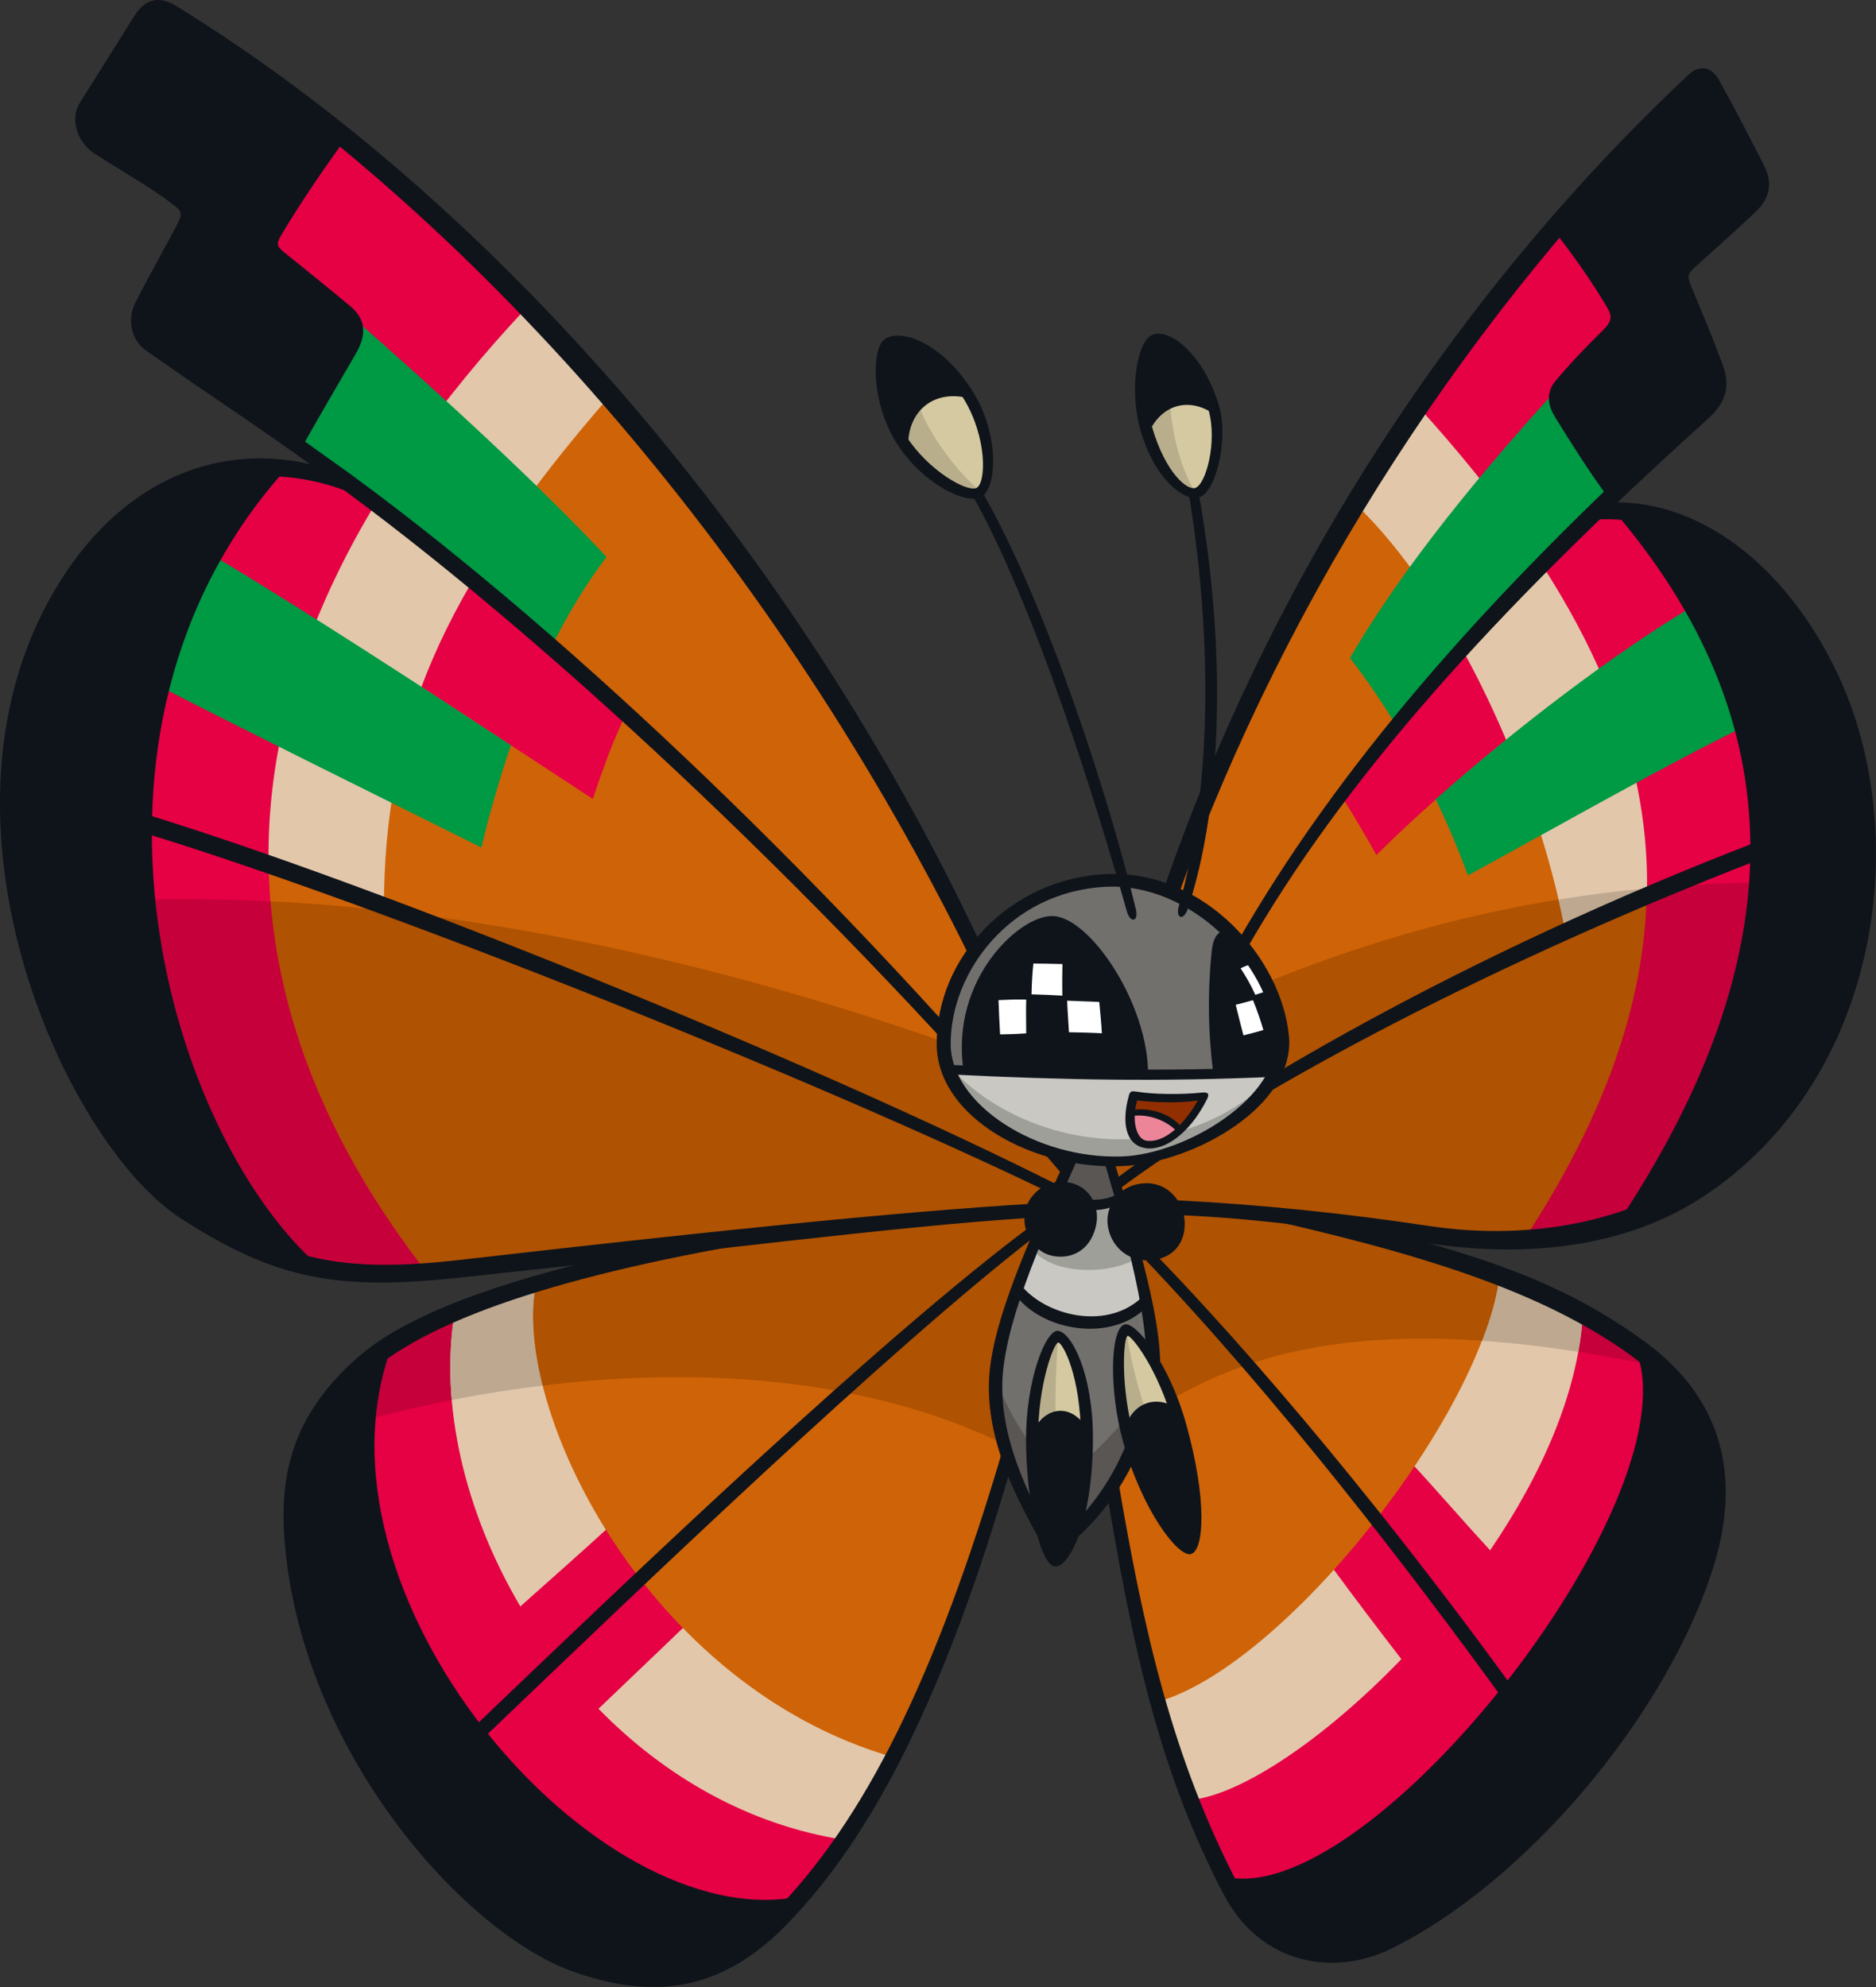 <?xml version="1.0" encoding="UTF-8"?>
<!-- Created with Inkscape (http://www.inkscape.org/) -->
<svg version="1.1" viewBox="0 0 246.84 261.46" xmlns="http://www.w3.org/2000/svg">
 <rect x="0" y="0" width="246.84" height="261.46" fill="#333333" stroke="none"/>
 <path d="m146.42 195.49c3.425 20.17 6.84 36.405 15.678 53.233 4.576 8.729 13.753 9.891 20.484 6.574 17.397-8.535 35.364-30.617 41.393-49.044 4.177-12.736 0.474-22.458-8.499-28.935-11.986-8.656-26.017-12.906-47.059-17.603-5.969-0.46-15.036-1.102-20.811-1.222 2.251 7.095 4.092 16.647 4.261 20.012 0.24 5.061-2.141 11.259-5.448 16.986" fill="#0f141b"/>
 <path d="m161.62 247.81c19.722 4.503 62.652-50.945 54.637-69.879-0.275-0.206-0.522-0.412-0.786-0.604-11.986-8.656-26.029-12.906-47.059-17.603-5.969-0.46-15.048-1.102-20.811-1.222 2.251 7.095 4.092 16.647 4.249 20.012 0.24 5.061-2.141 11.271-5.436 16.986 3.353 19.794 6.731 35.811 15.206 52.313" fill="#E60044"/>
 <path d="m216.78 179.52c-0.137-0.556-0.309-1.088-0.522-1.585-0.275-0.206-0.522-0.412-0.786-0.604-11.986-8.656-26.029-12.906-47.058-17.603-5.969-0.474-15.049-1.102-20.811-1.222 2.251 7.095 4.092 16.647 4.25 20.012 0.137 2.447-0.388 5.17-1.308 7.978 14.516-10.339 34.322-13.463 66.235-6.973" fill="#C6003A"/>
 <path d="m208.28 172.78c-4.141-2.275-8.584-4.201-13.499-5.932l-9.104 25.618c3.45 3.729 6.937 7.784 10.387 11.525 6.744-9.867 11.646-20.835 12.215-31.211" fill="#E2C7AA"/>
 <path d="m208.28 172.78c-4.141-2.275-8.584-4.201-13.499-5.932l-3.329 9.37c4.988 0.206 10.388 0.752 16.211 1.658 0.309-1.706 0.522-3.415 0.618-5.097" fill="#BEA890"/>
 <path d="m132.6 191.47c-7.651 26.453-16.61 47.506-30.097 61.139-8.765 8.862-17.155 9.213-26.877 5.605-12.712-4.697-33.33-26.199-36.514-53.317-1.198-10.182 0.103-17.7 8.475-25.158 7.918-7.058 24.649-12.349 50.255-17.034 17.591-1.936 29.286-2.941 40.303-3.559-3.511 7.579-6.998 17.724-7.179 22.095-0.137 3.319 0.343 5.581 1.633 10.23" fill="#0f141b"/>
 <path d="m104.53 250.46c12.373-13.656 20.823-33.874 28.076-58.983-1.308-4.661-1.781-6.925-1.633-10.23 0.206-4.383 3.668-14.516 7.179-22.095-11.017 0.618-22.7 1.609-40.303 3.559-22.664 4.141-38.366 8.765-47.167 14.673-12.191 32.155 25.908 77.834 53.85 73.076" fill="#E60044"/>
 <path d="m138.14 159.15c-11.005 0.618-22.7 1.609-40.291 3.559-22.676 4.141-38.378 8.765-47.18 14.673-1.139 3.003-1.839 6.138-2.141 9.335 30.715-8.063 61.526-7.543 83.693 3.367-1.016-3.753-1.38-5.872-1.26-8.838 0.206-4.383 3.668-14.516 7.179-22.095" fill="#C6003A"/>
 <path d="m73.225 168.18c-5.097 1.417-9.564 2.893-13.39 4.479-2.021 12.107 1.297 26.283 8.632 38.717 4.225-3.789 7.07-6.247 11.671-10.46z" fill="#E2C7AA"/>
 <path d="m73.225 168.18c-5.097 1.417-9.564 2.893-13.39 4.479-0.618 3.693-0.728 7.579-0.388 11.55 5.606-1.088 11.175-1.887 16.659-2.385z" fill="#BEA890"/>
 <path d="m240.5 88.889c-6.513-13.608-18.003-22.712-30.533-21.574 4.516-4.383 9.213-8.765 14.092-13.16 2.035-1.829 2.347-3.862 1.599-5.884-1.428-3.813-2.313-6.102-4.08-10.351-0.618-1.465-0.642-2.193 0.343-3.075 3.123-2.859 5.605-5.266 8.426-8.003 1.452-1.404 1.513-3.147 0.8-4.54-2.265-4.407-3.705-7.203-6.005-11.356-0.604-1.078-1.551-0.933-2.323-0.206-27.022 25.678-53.088 62.289-68.56 106.34l-8.293 35.642c0.762 2.241 1.15 3.85 1.647 5.775 12.349 0.422 26.671 1.829 40.254 3.874 14.286 2.155 26.635-0.172 35.981-6.501 22.894-15.509 26.308-46.865 16.671-66.986" fill="#0f141b"/>
 <path d="m213.54 67.3-1.863-0.069c-0.57 0.013-1.126 0.024-1.706 0.069 0.069-0.034 0.103-0.103 0.172-0.172h-0.172l2.313-2.275c-2.519-3.415-4.649-6.731-6.925-10.411-1.04-1.682-0.728-2.907 0.034-3.838 2.045-2.447 3.886-4.189 6.005-6.271 1.476-1.428 1.925-2.845 0.933-4.504-2.117-3.571-4.758-7.3-7.252-10.448-20.327 23.62-38.79 53.402-50.824 87.676l-8.305 35.642c0.776 2.241 1.163 3.85 1.658 5.775 12.337 0.422 26.671 1.829 40.254 3.874 9.722 1.465 18.56 0.848 26.15-1.695 24.189-35.908 22.046-67.204-0.474-93.379" fill="#CF6307"/>
 <path d="m187.86 162.38c9.722 1.465 18.56 0.848 26.15-1.695 10.606-15.751 16.15-30.605 17.131-44.528-32.324 0.374-57.627 8.971-81.514 20.763l-3.68 15.811c0.776 2.241 1.163 3.85 1.658 5.775 12.337 0.422 26.671 1.829 40.254 3.874" fill="#AF5201"/>
 <path d="m128.44 125.15c-20.448-42.567-57.325-93.16-105.98-123.52-1.863-1.163-2.859-0.343-3.753 1.139-1.925 3.147-4.056 6.465-7.095 11.368-1.174 1.887-0.498 3.777 1.476 5.036 4.092 2.615 6.768 4.201 10.387 6.973 1.345 1.03 1.815 1.96 0.714 4.044-1.658 3.147-3.705 6.973-5.254 10.073-0.858 1.706-0.858 3.487 0.982 4.807 7.422 5.29 14.831 10.327 25.896 18.305-15.884-5.533-28.983 1.356-36.72 13.874-19.019 30.715 1.187 72.095 15.666 81.926 12.131 8.245 19.976 9.443 35.787 7.772 32.627-3.45 59.068-6.792 77.615-7.797 0.968-2.227 1.815-4.044 3.075-6.828z" fill="#0f141b"/>
 <path d="m60.538 166.94c32.627-3.45 59.068-6.792 77.616-7.797 0.957-2.217 1.815-4.044 3.065-6.828l-12.785-27.167c-17.204-35.812-46.041-77.301-83.741-107.65-3.147 4.407-5.848 8.547-8.499 12.978-0.982 1.623-0.714 2.385 0.522 3.377 3.305 2.663 5.605 4.455 8.826 7.143 1.839 1.524 2.011 2.639 0.522 5.194-2.323 3.995-4.661 8.039-7.058 12.264 0.275 0.206 0.594 0.46 0.92 0.714 1.853 1.308 3.802 2.711 5.884 4.201-1.963-0.679-3.886-1.174-5.763-1.489-1.091-0.137-2.203-0.24-3.415-0.275-30.569 33.33-16.743 86.671 4.443 105.15 5.508 1.163 11.465 1.054 19.467 0.206" fill="#CF6307"/>
 <path d="m41.067 166.73c5.509 1.163 11.465 1.054 19.468 0.206 32.627-3.45 59.068-6.78 77.616-7.785 0.968-2.227 1.815-4.044 3.075-6.84l-5.109-10.848c-44.346-17.034-84.577-23.898-116.82-23.087 2.035 20.351 10.932 38.91 21.768 48.354" fill="#AF5201"/>
 <path d="m41.681 81.532c4.625 2.931 9.237 5.896 13.778 8.838 7.894 5.133 15.533 10.169 22.542 14.758 1.513-4.528 2.807-7.978 4.382-11.211-6.513-5.956-13.45-12.07-20.121-17.615-4.455-3.693-8.79-7.143-12.797-10.121l14.128-9.347 5.908-16.574v-0.012c-7.773-8.039-16.041-15.702-24.806-22.748-3.147 4.395-5.848 8.547-8.511 12.966-0.968 1.633-0.714 2.385 0.522 3.377 3.319 2.663 5.606 4.455 8.838 7.143 1.839 1.537 2.011 2.653 0.522 5.206-2.337 3.983-4.673 8.039-7.058 12.252 0.275 0.24 0.594 0.474 0.92 0.714 1.839 1.321 3.801 2.711 5.884 4.213-1.973-0.676-3.886-1.174-5.763-1.489-1.102-0.137-2.203-0.24-3.415-0.309-30.569 33.33-16.756 86.684 4.431 105.15 4.431 0.933 9.165 1.04 14.988 0.618-13.305-17.131-20.46-35.133-20.714-53.741l7.554-13.426z" fill="#E60044"/>
 <path d="m216.68 117.83c-0.35 14.431-5.617 29.25-16.114 45.254 4.806-0.24 9.31-1.016 13.438-2.399 24.189-35.908 22.046-67.216-0.474-93.378l-1.863-0.069c-0.57 0.012-1.139 0.034-1.706 0.069 0.034-0.034 0.103-0.103 0.172-0.137l-0.172-0.013 2.313-2.265c-2.505-3.415-4.649-6.731-6.925-10.412-1.04-1.695-0.728-2.907 0.069-3.838 2.045-2.457 3.886-4.201 6.005-6.271 1.476-1.428 1.925-2.845 0.933-4.503-2.117-3.571-4.758-7.312-7.252-10.448-6.404 7.434-12.615 15.472-18.499 24.068 0.012 0.012 0.024 0.024 0.024 0.024l4.274 12.712 12.01 8.099c-3.305 3.353-6.877 7.191-10.448 11.186-5.751 6.441-11.489 13.281-16.005 19.141 1.452 2.371 3.123 5.073 4.637 7.869 4.77-4.758 10.787-10.073 17.094-15.182 4.032-3.257 8.172-6.441 12.203-9.334l-1.949 16.525z" fill="#E60044"/>
 <path d="m216.7 117.82c0.522-21.453-9.83-42.022-30.097-64.311-2.831 4.141-5.606 8.402-8.269 12.797 12.772 12.215 23.765 35.981 27.639 56.284 3.547-1.623 6.901-3.123 10.726-4.77" fill="#E2C7AA"/>
 <path d="m69.498 40.254c-23.632 25.109-34.48 49.722-34.165 73.354 5.775 2.059 9.685 3.547 15.182 5.533 0.103-22.918 7.01-41.042 29.782-67.107-3.475-3.995-7.082-7.93-10.799-11.78" fill="#E2C7AA"/>
 <g fill="#094">
  <path d="m45.478 63.266c9.928 7.458 19.153 15.061 27.058 21.913 2.131-4.298 4.54-8.317 7.264-11.889-8.559-9.201-21.416-21.053-34.262-32.3 1.839 1.538 2.011 2.653 0.522 5.194-2.323 3.995-4.661 8.051-7.058 12.264z"/>
  <path d="m28.159 73.158c-3.161 5.496-5.436 11.307-6.949 17.252 10.714 5.545 27.845 13.971 42.131 21.114 1.078-4.503 2.371-9.031 3.886-13.463-12.397-8.135-25.993-16.998-39.068-24.903"/>
  <path d="m212.24 64.861c-2.505-3.415-4.637-6.719-6.913-10.4-1.04-1.682-0.728-2.893 0.069-3.825-9.806 10.654-20.799 23.874-27.773 35.957 2.107 2.687 4.152 5.69 6.065 8.862 8.342-10.085 19.383-22.143 28.559-30.593"/>
  <path d="m222.54 79.901c-9.94 5.92-23.075 15.884-33.632 25.267 1.599 3.319 3.013 6.695 4.237 10.024 13.366-7.312 25.823-14.419 36.053-19.431-1.476-5.46-3.705-10.738-6.659-15.86"/>
 </g>
 <path d="m119.51 227.3-29.274-13.451c-4.262 4.116-7.845 7.494-11.489 10.993 8.584 8.789 19.637 15.278 32.349 17.252 3.051-4.455 5.823-9.407 8.414-14.794" fill="#E2C7AA"/>
 <path d="m151.34 219.96c1.465 5.787 3.185 11.356 5.351 16.877 6.586-0.642 17.555-7.99 27.7-18.523-3.051-3.959-6.017-7.869-9.177-12.167z" fill="#E2C7AA"/>
 <path d="m132.6 191.47c-1.308-4.649-1.778-6.913-1.633-10.23 0.172-4.37 3.668-14.516 7.179-22.095-11.017 0.618-22.712 1.623-40.303 3.559-10.63 1.949-19.722 4.007-27.288 6.235-3.329 16.259 14.491 52.979 46.986 62.277 5.859-11.223 10.678-24.588 15.06-39.746" fill="#CF6307"/>
 <path d="m152.38 223.91c16.586-4.721 42.652-37.627 44.928-56.138-8.099-3.075-17.458-5.496-28.911-8.063-5.957-0.46-15.036-1.091-20.811-1.211 2.251 7.095 4.104 16.647 4.262 20.012 0.24 5.048-2.141 11.259-5.448 16.986 1.757 10.291 3.511 19.564 5.981 28.414" fill="#CF6307"/>
 <path d="m145.96 152.78c3.596 12.276 7.119 23.959 5.351 30.836-2.299 8.91-6.259 15.46-12.869 20.484-4.116-7.119-7.53-14.371-7.458-21.78 0.069-7.446 4.661-17.918 10.169-30.146 1.428 0.374 2.883 0.594 4.806 0.604" fill="#C9C8C3"/>
 <path d="m151.32 183.61c0.834-3.257 0.484-7.603-0.498-12.567-4.697 5.012-13.656 3.089-16.961-1.476-1.743 4.855-2.835 9.153-2.869 12.748-0.069 7.409 3.343 14.661 7.458 21.78 6.622-5.037 10.569-11.574 12.869-20.484" fill="#72706D"/>
 <path d="m147.38 157.63c-0.46-1.599-0.944-3.219-1.417-4.855-1.925 0-3.377-0.206-4.806-0.594-0.738 1.633-1.452 3.233-2.141 4.794 1.973 1.513 5.799 2.179 8.366 0.652" fill="#595653"/>
 <path d="m41.067 166.73c4.419 0.933 9.153 1.04 14.988 0.604-12.106-15.581-19.116-31.889-20.46-48.729-5.63-0.275-11.065-0.364-16.296-0.24 2.035 20.351 10.932 38.91 21.768 48.354" fill="#C6003A"/>
 <path d="m214 160.68c10.606-15.751 16.15-30.605 17.131-44.54-5.169 0.069-10.157 0.35-15 0.81l0.546 0.872c-0.35 14.431-5.617 29.25-16.114 45.254 4.806-0.24 9.31-1.016 13.438-2.399" fill="#C6003A"/>
 <path d="m205.08 118.37c0.343 1.417 0.628 2.831 0.896 4.225 3.547-1.633 6.901-3.123 10.738-4.782v-0.92c-3.983 0.364-7.857 0.861-11.634 1.476" fill="#BEA890"/>
 <path d="m138.14 159.15c-11.005 0.618-22.7 1.609-40.291 3.559-10.642 1.935-19.722 3.995-27.3 6.235-0.738 3.62-0.426 8.257 0.858 13.365 22.676-2.749 44.177-0.412 60.812 7.773-1.016-3.753-1.38-5.872-1.26-8.838 0.206-4.383 3.668-14.516 7.179-22.095" fill="#AF5201"/>
 <path d="m168.42 159.72c-5.969-0.46-15.036-1.091-20.811-1.222 2.251 7.095 4.104 16.647 4.262 20.012 0.103 2.457-0.388 5.182-1.308 7.99 10.884-7.76 24.734-11.453 44.443-10.085 1.187-3.089 1.997-6.005 2.323-8.632-8.099-3.075-17.47-5.508-28.911-8.063" fill="#AF5201"/>
 <path d="m135.98 164.55c2.605 3.099 9.746 3.281 13.56 1.064-0.776-2.505-1.562-5.63-2.155-7.99-2.059 1.187-5.254 1.538-8.378-0.652-0.861 2.169-1.757 4.419-3.027 7.579" fill="#9F9F9A"/>
 <path d="m131 180.97c1.585 6.017 7.506 13.245 8.802 13.245 1.297 0 10.533-8.523 11.937-13.584-1.805 9.552-6.114 18.039-13.087 23.136-3.583-5.606-7.978-14.189-7.652-22.797" fill="#595653"/>
 <g fill="#0f141b">
  <path d="m146.6 152.79c3.535 12.022 7.385 24.165 5.617 31.017-2.371 9.201-6.477 15.763-13.196 20.726-0.532 0.398-0.872 0.436-1.27-0.275-4.031-6.937-7.712-14.153-7.639-21.973 0.069-7.664 5.073-18.62 10.315-30.23l1.441 0.275c-5.242 11.586-9.915 22.458-9.988 29.964-0.069 7.385 3.319 14.177 6.779 20.714 6.078-5.194 9.455-10.848 11.719-19.613 1.695-6.586-1.609-18.765-5.097-30.654z"/>
  <path d="m139.2 156.34c1.73 1.428 5.521 2.241 8.003 0.666l0.309 1.246c-2.371 1.5-6.477 1.284-8.717-0.628z"/>
  <path d="m150.96 171.88c-4.516 4.806-13.777 3.377-17.385-1.537l0.57-1.489c3.137 4.237 11.768 6.538 16.526 1.428z"/>
  <path d="m135.56 160.24c-18.39 1.187-42.954 4.455-74.891 7.857-16.114 1.719-24.249 0.412-36.925-7.809-15.388-9.988-34.94-53.329-15.835-83.802 8.741-13.947 21.538-18.123 32.906-15.388-8.656-6.21-14.213-9.734-21.683-15.036-1.829-1.294-2.447-4.007-1.345-6.199 1.27-2.553 3.898-7.252 5.339-9.976 0.968-1.829 0.848-2.045-0.35-2.965-2.955-2.275-6.175-4.044-10.339-6.707-2.289-1.452-3.243-4.576-1.963-6.634 3.219-5.17 5.242-8.317 7.155-11.417 1.393-2.241 3.195-2.835 5.593-1.356 42.192 25.981 81.587 71.829 105.78 123.35l-1.38 1.815c-24.976-50.751-63.632-96.454-105.57-123.23-1.187-0.762-1.757-0.642-2.687 0.872-1.863 3.027-3.717 5.981-6.84 10.993-0.992 1.599-0.594 2.519 1.235 3.705 4.019 2.591 7.264 4.721 10.254 7.022 1.452 1.115 2.289 2.941 1.03 5.315-1.441 2.711-3.838 7.373-5.109 9.927-0.885 1.757-0.556 2.759 0.885 3.789 7.506 5.363 14.637 10.375 25.714 18.318l-1.222 1.829c-13.015-4.807-26.756-0.206-35.121 13.305-18.087 29.213 0.872 70.4 15.363 80.243 11.465 7.797 19.504 9.492 34.928 7.724 32.046-3.668 56.78-6.283 75.557-7.409z"/>
  <path d="m38.249 57.99c2.299-4.068 4.564-8.039 7.022-12.24 1.428-2.447 1.235-2.735-0.35-4.056-2.347-1.96-5.303-4.237-8.789-7.01-1.767-1.393-1.997-2.807-0.81-4.794 2.759-4.588 5.496-8.777 8.547-13.039l1.658 1.308c-3.027 4.225-5.738 8.124-8.463 12.676-0.762 1.27-0.652 1.575 0.35 2.385 3.257 2.615 6.283 5.072 8.632 7.034 2.059 1.706 2.299 3.693 0.714 6.392-2.471 4.225-4.794 8.22-7.107 12.312z"/>
  <path d="m39.609 166.46c-20.472-18.208-34.806-71.138-4.092-105.01l2.227 0.137c-31.538 34.94-15.375 88.306 4.6 105.36z"/>
  <path d="m140 154.78c-29.77-34.77-66.042-69.129-94.698-90.267l0.069-1.369 1.163-0.45c28.886 21.199 64.565 55.376 94.117 90.727z"/>
  <path d="m138.88 157.3c-32.191-15.617-89.093-38.281-119.95-47.712l-0.024-2.529c30.823 9.383 88.221 32.688 120.51 48.983z"/>
  <path d="m133.02 193.09c-8.353 28.802-17.736 48.245-29.782 60.424-8.729 8.814-17.76 9.516-27.918 5.884-13.874-4.976-34.504-27.639-37.652-54.371-1.115-9.516-0.034-18.027 9.213-26.259 6.344-5.654 18.777-10.593 41.647-15.254l16.55-0.968c-28.741 4.479-48.003 10.533-56.671 18.257-7.748 6.901-9.08 14.225-7.918 24.08 2.965 25.218 21.986 47.083 35.642 52.337 10.327 3.971 18.208 1.997 25.497-5.363 12.119-12.24 21.514-31.09 30.485-61.707z"/>
  <path d="m103.82 251.39c-27.978 4.564-66.03-40.715-54.334-73.148l2.227-1.513c-12.627 32.543 26.513 78.342 53.645 72.797z"/>
  <path d="m62.236 227.36c21.562-20.63 53.39-51.078 73.415-66.042l0.46 1.417c-19.516 15.17-51.235 45.618-72.688 66.139z"/>
  <path d="m162.9 123.81c12.712-22.095 31.695-44.673 60.352-70.485 1.743-1.585 2.069-2.677 1.308-4.697-1.452-3.862-2.217-6.029-3.959-10.218-0.752-1.815-0.762-3.075 0.714-4.431 3.027-2.759 5.436-5.182 8.196-7.857 0.992-0.968 1.211-1.743 0.364-3.391-2.203-4.274-3.061-6.308-5.339-10.424-0.498-0.909-0.8-0.944-1.513-0.24-29.238 28.596-53.523 65.618-67.954 105.67l-1.911-0.837c14.044-40.654 37.942-77.846 68.947-107.01 1.5-1.417 3.075-1.163 4.068 0.618 2.275 4.116 3.717 6.937 5.92 11.223 1.112 2.155 0.896 4.201-0.957 6.005-2.759 2.677-5.29 4.843-8.329 7.627-0.738 0.676-0.824 1.03-0.24 2.409 1.743 4.201 2.629 6.283 4.08 10.145 0.982 2.625 0.679 4.843-1.887 7.167-28.729 25.872-48.173 47.857-60.824 69.964z"/>
  <path d="m211.72 65.632c-2.749-3.741-5.024-7.373-7.07-10.69-1.126-1.805-1.174-3.391 0.069-4.879 1.877-2.241 4.116-4.576 6.041-6.453 1.404-1.369 1.417-1.949 0.618-3.305-1.963-3.295-4.382-6.768-7.009-10.073l1.38-1.585c2.687 3.377 5.363 7.312 7.373 10.678 1.198 2.035 0.968 3.777-1.112 5.799-1.901 1.853-4.104 3.838-5.932 6.041-0.508 0.594-1.006 1.222 0.034 2.893 2.011 3.257 4.141 6.683 6.84 10.363z"/>
  <path d="m154.12 157.9c11.95 0.594 22.966 1.767 33.971 3.425 11.84 1.781 24.964 0.034 34.843-6.635 22.397-15.157 25.739-45.63 16.296-65.363-6.949-14.516-18.62-22.228-30.569-20.848l2.519-2.337c11.961-0.762 23.608 7.894 30.509 22.313 10 20.896 6.005 53.039-17.119 68.693-10.811 7.324-24.335 8.317-36.901 6.416-10.811-1.623-21.707-3.243-32.64-3.68z"/>
  <path d="m146.68 155.22c15.4-11.562 45.4-29.407 84.637-44.504l-0.069 2.471c-38.196 14.867-68.245 31.55-84.141 43.39z"/>
  <path d="m212.76 161.09c23.656-35.412 23.293-66.235-0.46-93.923l2.313 0.137c23.414 27.409 23.741 58.899 0.618 92.979z"/>
  <path d="m147.06 194.41c3.377 19.952 7.131 36.962 16.054 53.959 3.571 6.792 11.441 9.613 18.971 5.884 17.094-8.463 34.298-29.407 40.509-48.354 3.85-11.756 1.284-20.835-7.905-27.482-11.804-8.523-27.639-13.499-50.896-18.644l12.531 0.834c18.789 4.455 29.395 8.197 39.952 15.824 10.291 7.433 13.075 17.845 8.983 30.351-6.429 19.613-24.855 41.102-42.24 49.649-7.288 3.583-17.058 2.289-22.034-7.203-8.826-16.804-12.203-34.129-15.315-52.652z"/>
  <path d="m161.18 246.93c19.238 4.601 62.797-51.175 53.79-69.904l2.313 1.623c7.022 20.376-35.133 74.069-55.182 70.073z"/>
  <path d="m152.1 165.11c17.93 18.596 35.267 40.86 46.95 56.95l-1.26 1.551c-11.792-16.259-29.226-39.141-47.652-58.451z"/>
 </g>
 <path d="m116.85 45.187c-1.356 0.786-1.623 7.434 1.829 12.797 3.065 4.746 8.402 7.651 10.073 6.816 1.767-0.885 1.863-7.53-1.198-12.615-3.425-5.69-8.438-8.317-10.702-6.998" fill="#D5C9A1"/>
 <path d="m127.28 51.766c-3.415-5.388-8.232-7.87-10.436-6.574-1.356 0.786-1.623 7.434 1.839 12.797 0.034 0.069 0.069 0.137 0.137 0.206 0.103-5.073 4.08-7.47 8.463-6.429" fill="#0f141b"/>
 <path d="m152 44.625c-1.633 0.398-2.687 6.429-1.126 11.792 1.719 5.884 4.843 8.765 6.55 8.463 1.599-0.275 3.608-6.768 2.323-11.199-1.719-5.932-5.412-9.625-7.748-9.056" fill="#D5C9A1"/>
 <g fill="#0f141b">
  <path d="m152 44.625c-1.609 0.388-2.663 6.295-1.163 11.61 1.562-3.438 5.315-4.794 8.935-2.471-0.013-0.024-0.013-0.069-0.024-0.069-1.719-5.932-5.412-9.625-7.748-9.056"/>
  <path d="m141 156.3c-2.529-0.738-4.77 0.982-5.278 3.051-0.618 2.481 0.896 4.964 3.161 5.363 2.021 0.35 3.91-1.054 4.528-3.415 0.594-2.299-0.69-4.492-2.409-5"/>
  <path d="m150.84 156.3c-2.553 0.069-4.237 1.987-4.274 4.165-0.034 2.471 1.791 4.745 4.383 4.745 2.471 0 4.201-1.599 4.165-4.274-0.034-2.409-1.901-4.71-4.274-4.637"/>
 </g>
 <path d="m139.24 175.85c1.187 0.103 3.777 5.278 3.777 13.317 0 11.537-3.185 16.271-4.104 16.271-0.909 0-3.013-5.872-3.075-15.896-0.034-7.446 2.217-13.801 3.401-13.693" fill="#D5C9A1"/>
 <path d="m135.84 189.99c0.103 9.746 2.166 15.46 3.065 15.46 0.92 0 4.092-4.746 4.092-16.284v-0.137c-2.107-3.825-5.545-3.607-7.155 0.944" fill="#0f141b"/>
 <path d="m148.18 174.99c0.858-0.172 4.988 4.939 7.119 12.506 2.313 8.245 2.725 15.872 1.187 16.284-1.246 0.309-5.884-6.744-7.978-14.347-1.963-7.082-1.524-14.225-0.343-14.443" fill="#D5C9A1"/>
 <path d="m148.5 189.44c2.107 7.603 6.744 14.661 7.978 14.334 1.551-0.398 1.126-8.027-1.187-16.271-0.137-0.522-0.309-1.03-0.474-1.527-2.653-1.863-5.63-0.343-6.489 2.783 0.034 0.24 0.103 0.45 0.172 0.679" fill="#0f141b"/>
 <path d="m124.22 137.47c-0.069-9.867 7.906-21.053 21.417-21.634 12.228-0.522 22.143 10.642 23.075 20.557 0.81 8.632-12.567 16.078-21.065 16.38-10.92 0.412-23.354-6.102-23.427-15.303" fill="#72706D"/>
 <path d="m167.82 141.04c-14.927 0.714-28.16 0.24-43.039-0.309 2.543 7.434 13.281 12.409 22.87 12.046 6.925-0.24 17.082-5.242 20.169-11.743" fill="#C9C8C3"/>
 <path d="m158.46 144.23c-3.027 0.388-6.864 0.343-9.249-0.069-0.896 2.711-0.652 6.053 1.527 6.404 2.711 0.45 5.932-2.725 7.724-6.344" fill="#ED8599"/>
 <path d="m149.2 144.09c-0.206 0.594-0.388 1.356-0.508 2.251 2.323-0.137 4.588 0.275 6.634 2.371 1.115-1.198 2.495-2.965 3.099-4.54-2.711 0.436-5.872 0.498-9.225-0.069" fill="#922F00"/>
 <path d="m150.46 141.37c0.024-8.656-7.203-19.867-11.876-20.182-3.826-0.24-12.845 7.7-11.187 19.613 6.247 0.35 15.279 0.604 23.063 0.57" fill="#0f141b"/>
 <path d="m167.82 141.04c-2.907 0.206-4.71 0.206-7.506 0.24-0.8-5.896-0.679-11.138-0.172-16.138 0.206-1.963 0.872-2.639 2.289-1.887 5.896 6.925 7.349 13.257 5.375 17.773" fill="#0f141b"/>
 <g fill="#fff">
  <path d="m130.8 131.11c0.069 1.901 0.206 3.62 0.343 5.521 1.297-0.034 2.529-0.069 4.395-0.172-0.024-1.925-0.069-3.838 0.012-5.4-1.537-0.034-3.137-0.012-4.734 0.034"/>
  <path d="m140.32 126.4c-1.901-0.069-3.68-0.137-4.758-0.069-0.206 1.633-0.309 3.487-0.364 5.024 1.585 0.034 3.559 0.137 5.109 0.206-0.034-1.599-0.024-3.559 0.012-5.133"/>
  <path d="m145.5 136.48c-0.103-1.863-0.275-3.644-0.412-5.085-1.331-0.103-3.401-0.172-5.182-0.24 0.034 1.537 0.172 3.535 0.275 5.157 1.575 0 3.789 0.103 5.303 0.172"/>
  <path d="m162.02 131.86c0.374 1.513 0.872 3.547 1.26 4.976 1.211-0.309 2.543-0.642 3.559-0.992-0.398-1.548-1.091-3.487-1.671-4.818-0.981 0.309-2.299 0.642-3.147 0.834"/>
  <path d="m167.26 130.73c-0.8 0.275-1.658 0.546-2.361 0.762-0.679-1.562-1.562-3.123-2.385-4.262 0.546-0.309 1.452-0.69 2.323-0.968 0.944 1.428 1.575 2.567 2.419 4.467"/>
 </g>
 <g fill="#B8AE8C">
  <path d="m120.87 53.238c1.331 4.019 5.279 9.056 8.16 11.465-1.805 0.786-6.041-0.861-10.206-6.501 0.103-1.987 0.57-3.523 2.045-4.964"/>
  <path d="m153.96 52.988c0.206 4.128 1.441 8.79 3.377 11.889-2.701 0.137-5.279-4.237-6.61-8.765 0.896-1.441 1.901-2.519 3.233-3.123"/>
  <path d="m139.22 175.92c-0.206 3.027-0.422 7.434-0.309 10.557-1.318 0.604-2.385 1.465-3.027 3.45-0.103-5.436 1.356-13.257 3.343-14.007"/>
  <path d="m148.18 175.07c0.46 3.123 1.393 7.179 2.591 10.557-1.198 0.604-1.839 1.562-2.409 3.065-1.211-4.697-1.925-12.519-0.172-13.62"/>
 </g>
 <path d="m155.26 148.85c4.02-1.126 7.942-3.195 11.453-6.416-4.988 6.392-13.269 10.69-22.095 10.206-11.041-0.604-18.511-7.409-19.818-12.482 5.363 6.199 14.976 10.375 24.734 9.685 1.091 1.088 2.687 1.294 5.726-0.992" fill="#9F9F9A"/>
 <g fill="#0f141b">
  <path d="m145.66 116.68c-12.76 0.546-20.642 11.295-20.569 20.763 0.069 7.93 11.356 15.134 22.579 14.722 8.39-0.309 20.884-7.857 20.145-15.702-0.944-9.988-11.283-20.242-22.155-19.782m-22.409 20.775c-0.103-11.526 9.71-21.913 22.373-22.446 12.784-0.546 22.99 10.981 23.971 21.332 0.858 9.141-12.409 16.647-21.901 17.094-11.646 0.546-24.371-6.38-24.443-15.981"/>
  <path d="m167.54 141.69c-14.746 0.666-27.397 0.426-42.506-0.309l-0.474-1.27c15.291 0.532 28.439 0.981 43.548 0.24z"/>
  <path d="m126.78 140.84c-1.815-12.07 7.567-20.618 11.865-20.303 4.927 0.343 12.445 11.61 12.421 20.86l-1.246 0.012c-0.069-8.172-6.78-19.262-11.259-19.564-3.305-0.172-12.083 7.288-10.557 18.959z"/>
  <path d="m144.98 135.96c-0.069-1.404-0.24-2.979-0.343-4.116-1.102-0.069-2.811-0.103-4.225-0.172 0.034 1.163 0.172 2.821 0.24 4.153 1.163 0.012 3.219 0.069 4.334 0.137m1.078 0.364c0.024 0.532-0.206 0.762-0.752 0.738-1.246-0.069-3.608-0.172-4.867-0.172-0.628 0-0.8-0.24-0.834-0.776-0.069-1.417-0.137-2.859-0.172-4.141-1.112-0.034-2.313-0.103-3.438-0.137-0.024 1.236 0.034 2.639 0.069 4.407 0 0.594-0.206 0.762-0.714 0.786-1.671 0.069-2.821 0.137-4.104 0.137-0.532 0.012-0.666-0.172-0.704-0.776-0.069-1.441-0.172-3.801-0.24-5.097-0.024-0.556 0.172-0.676 0.738-0.704 1.15-0.069 2.385-0.069 3.693-0.034 0.034-1.671 0.103-2.625 0.206-4.177 0.034-0.532 0.24-0.666 0.762-0.69 1.163-0.034 2.797 0.024 4.383 0.069 0.618 0.024 0.8 0.275 0.786 0.776-0.034 1.513-0.103 2.471-0.103 4.152 1.513 0.069 2.931 0.137 4.068 0.172 0.498 0.024 0.69 0.24 0.738 0.738 0.137 1.393 0.35 2.941 0.45 4.71m-10.315-5.472c1.26 0.034 2.835 0.103 4.068 0.172-0.034-1.623-0.012-2.941 0.012-4.153-1.235-0.034-2.869-0.069-3.826-0.069-0.137 1.331-0.206 2.457-0.24 4.056m-4.346 0.762c0.034 1.15 0.137 3.295 0.206 4.504 0.992-0.013 2.069-0.034 3.438-0.137-0.012-1.671-0.034-3.257 0-4.443-1.211-0.034-2.457 0.012-3.632 0.069"/>
  <path d="m162.96 124.31c-1.5-1.126-1.997-0.618-2.155 0.92-0.556 5.424-0.522 10.605 0.103 16.053l-1.26-0.034c-0.69-5.242-0.776-10.726-0.206-16.15 0.206-1.997 1.016-2.783 2.179-2.663z"/>
  <path d="m167.34 135.53c0.137 0.45 0.024 0.762-0.46 0.92-1.222 0.374-1.973 0.57-3.305 0.885-0.618 0.137-0.786-0.034-0.92-0.58-0.24-0.957-0.81-3.547-1.067-4.576-0.137-0.546-0.069-0.738 0.498-0.861 0.522-0.137 1.198-0.275 1.949-0.484-0.628-1.222-1.26-2.241-1.911-3.147-0.343-0.45-0.24-0.738 0.206-0.992 0.474-0.275 1.321-0.618 2.166-0.909l0.618 0.909c-0.628 0.206-1.441 0.484-1.877 0.714 0.642 0.968 1.38 2.251 1.935 3.487 0.546-0.172 1.318-0.436 1.901-0.618l0.374 0.896c-0.46 0.172-0.992 0.343-1.489 0.498 0.522 1.235 1.04 2.639 1.369 3.862m-4.734-3.319c0.206 0.861 0.8 3.209 1.016 4.019 0.8-0.206 1.911-0.474 2.625-0.704-0.343-1.174-0.896-2.807-1.369-3.923-0.728 0.206-1.73 0.474-2.275 0.604"/>
  <path d="m149.62 144.8c-0.762 2.711-0.069 5.085 1.198 5.29 2.169 0.35 4.794-1.767 6.779-5.278-2.179 0.343-5.787 0.275-7.978-0.012m1.04 6.259c-2.567-0.422-3.123-3.391-2.107-6.961 0.137-0.508 0.374-0.546 0.872-0.474 2.361 0.388 5.92 0.426 8.753 0.137 0.752-0.069 1.016 0.137 0.618 0.92-2.385 4.685-5.702 6.792-8.136 6.392"/>
  <path d="m117.22 45.741c-0.968 0.69-1.308 6.501 2.045 11.695 2.917 4.528 8.003 7.361 9.213 6.768 1.294-0.655 1.417-6.598-1.623-11.647-3.499-5.799-8.112-7.905-9.637-6.816m0.824 12.676c-3.474-5.388-3.415-12.76-1.551-13.85 2.505-1.465 7.942 1.03 11.683 7.24 3.377 5.593 2.979 12.579 0.885 13.62-1.887 0.957-7.554-1.633-11.017-7.01"/>
  <path d="m118.2 57.347c0.412-4.71 4.007-7.252 8.681-6.32l0.81 1.441c-4.746-1.38-8.414 1.623-8.184 6.514z"/>
  <path d="m152.2 45.229c-1.187 0.343-2.131 5.787-0.628 10.92 1.805 6.186 4.661 8.366 5.678 8.063 1.417-0.412 2.965-6.126 1.757-10.291-1.839-6.38-5.376-9.092-6.804-8.692m-2.141 11.405c-1.5-5.17-0.532-12.095 1.791-12.664 2.615-0.628 6.78 3.329 8.572 9.528 1.222 4.237-0.388 11.586-2.869 12.022-1.781 0.309-5.593-2.361-7.494-8.886"/>
  <path d="m159.94 54.622c-3.729-2.687-7.458-1.115-8.91 2.625l-0.46-1.839c1.805-3.668 5.593-4.455 8.959-2.471z"/>
  <path d="m129.12 64.527c8.608 14.843 16.949 40.896 20.339 55.134 0.388 1.647-0.738 1.853-1.187 0.275-3.995-14.153-12.046-40.134-20.424-54.952z"/>
  <path d="m157.72 64.863c3.669 20.533 3.147 40.775-1.417 54.686-0.532 1.658-1.682 1.38-1.187-0.35 4.092-14.286 4.649-34.008 1.26-54.504z"/>
  <path d="m136.44 159.55c-0.498 1.997 0.714 4.262 2.529 4.576 1.575 0.275 3.171-0.896 3.705-3.003 0.57-2.203-0.57-3.862-1.839-4.225-2.155-0.628-3.898 0.652-4.395 2.653m2.347 5.751c-2.883-0.412-4.516-3.438-3.85-6.15 0.556-2.227 3.113-4.346 6.235-3.438 2.313 0.679 3.668 3.161 2.989 5.787-0.81 3.137-3.233 4.116-5.376 3.801"/>
  <path d="m150.86 156.95c-2.059 0.024-3.474 1.695-3.511 3.523-0.034 2.193 1.585 4.141 3.583 4.141 2.093 0 3.415-1.562 3.391-3.693-0.034-2.481-1.757-3.995-3.463-3.971m-0.024-1.26c2.989-0.034 5.012 2.605 5.048 5.266 0.034 2.979-1.935 4.879-4.952 4.879-3.233 0-5.266-2.677-5.218-5.363 0.034-1.935 1.551-4.721 5.121-4.782"/>
  <path d="m139.24 176.65c-0.498-0.024-2.701 5.303-2.663 12.918 0.034 9.419 1.805 15.109 2.347 15.134 0.704 0.012 3.295-4.891 3.295-15.521 0-8.124-2.395-12.494-2.979-12.531m-0.35 29.48c-2.083 0-3.85-8.777-3.886-16.586-0.034-7.833 2.519-14.443 4.165-14.443 1.853 0.172 4.637 5.751 4.637 14.08 0 11.126-3.137 16.949-4.915 16.949"/>
  <path d="m143 190.26c-2.069-4.613-5.799-4.092-7.155 1.791l-0.034-3.425c1.428-3.487 5.048-4.201 7.216-0.652z"/>
  <path d="m148.36 175.78c-0.498 0.172-1.054 6.356 0.909 13.475 1.987 7.155 6.332 14.008 7.058 13.85 0.628-0.137 0.848-5.944-1.815-15.4-2.203-7.87-5.739-12.083-6.151-11.925m-0.604 13.862c-1.877-6.755-1.695-15.012 0.275-15.376 1.465-0.275 5.787 5.097 8.015 13.027 2.845 10.133 2.385 16.841 0.604 17.204-1.682 0.343-6.404-5.811-8.898-14.855"/>
  <path d="m148.06 187.78c0.933-3.003 3.777-4.262 6.538-2.625l0.652 1.925c-2.649-2.481-5.993-0.861-6.562 2.931z"/>
  <path d="m154.92 148.95c-1.551-1.695-4.237-2.495-6.235-2.045l0.069-0.8c2.217-0.498 5.29 0.343 6.755 2.275z"/>
 </g>
</svg>
